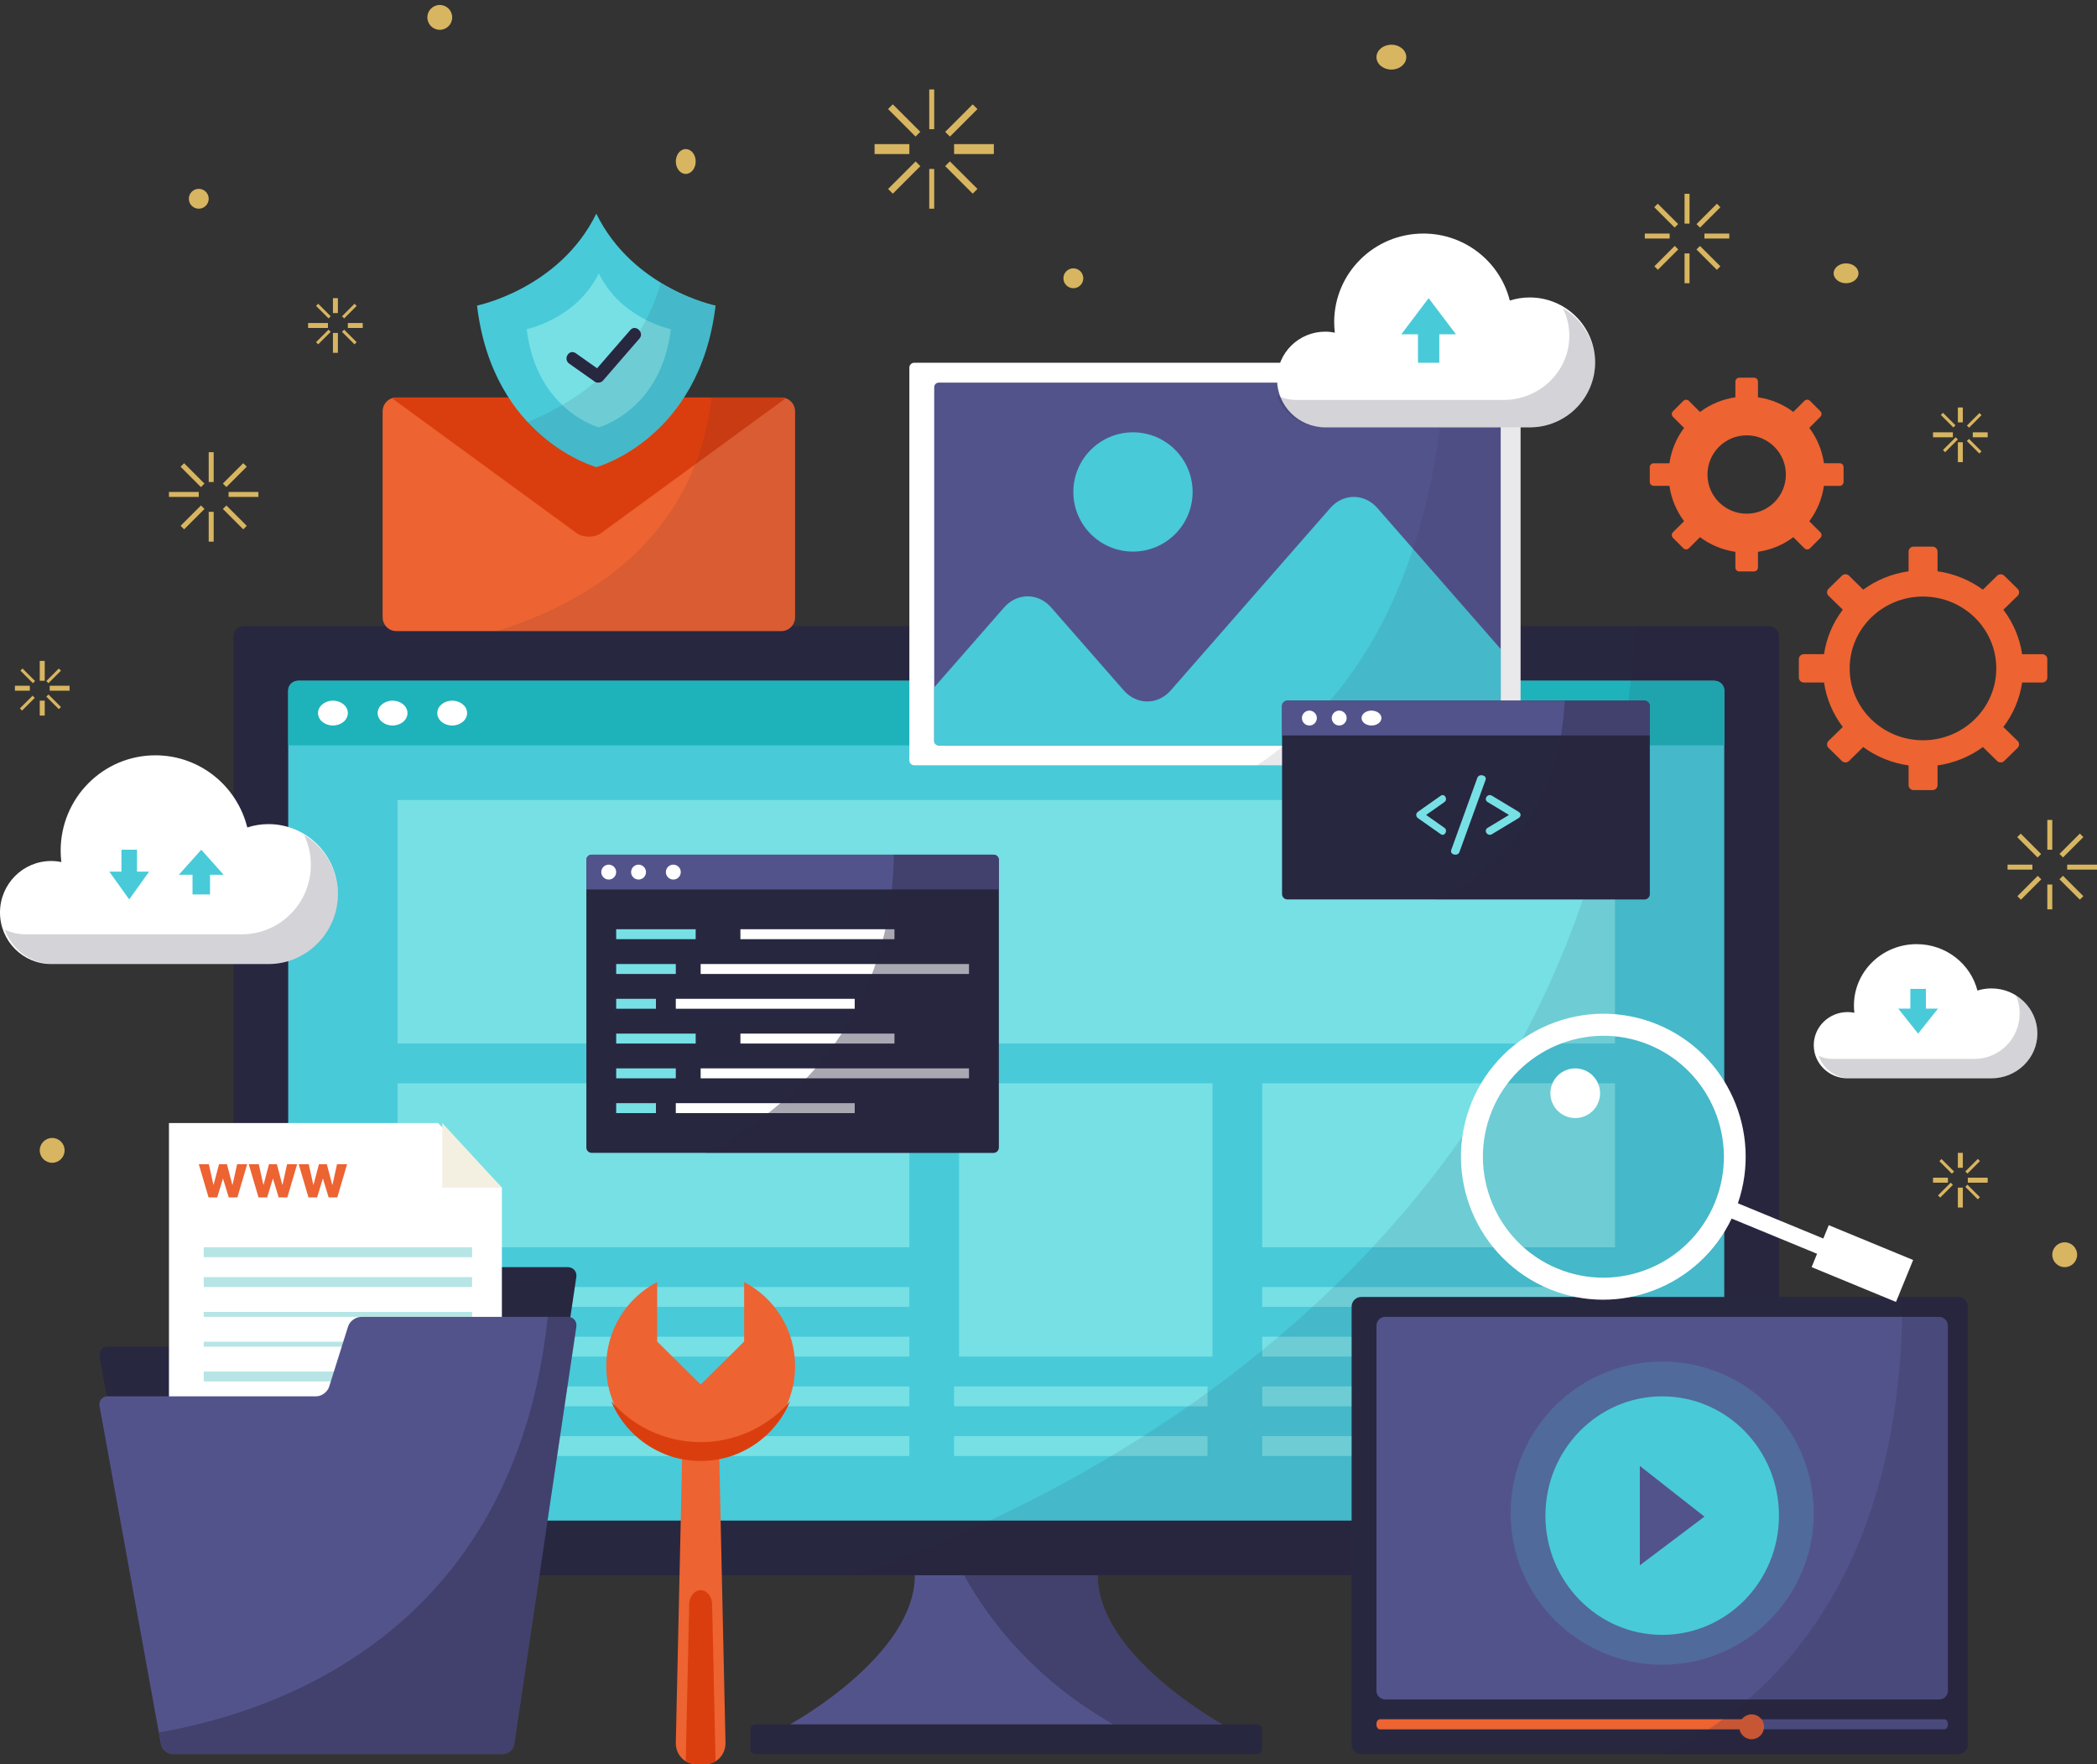 <?xml version="1.0" encoding="utf-8"?>
<svg width="367.318px" height="309px" viewBox="0 0 367.318 309" version="1.1" xmlns:xlink="http://www.w3.org/1999/xlink" xmlns="http://www.w3.org/2000/svg">
  <rect x="0" y="0" width="367.318" height="309" fill="#333333" stroke="none"/>
  <defs>
    <path d="M0 0L367.318 0L367.318 309L0 309L0 0Z" id="path_1" />
    <clipPath id="mask_1">
      <use xlink:href="#path_1" />
    </clipPath>
  </defs>
  <g id="Group-21">
    <g id="fwptutbanner">
      <g id="Mask-group">
        <path d="M0 0L367.318 0L367.318 309L0 309L0 0Z" id="Rectangle" fill="none" fill-rule="evenodd" stroke="none" />
        <g clip-path="url(#mask_1)">
          <path d="M221.087 306.312C221.087 306.831 220.636 307.259 220.088 307.259L132.433 307.259C131.886 307.259 131.434 306.831 131.434 306.312L131.434 302.984C131.434 302.465 131.886 302.037 132.433 302.037L220.079 302.037C220.627 302.037 221.079 302.465 221.079 302.984L221.079 306.312L221.087 306.312Z" id="Shape" fill="#282740" fill-rule="evenodd" stroke="none" />
          <path d="M192.268 275.924L177.162 275.924L175.359 275.924L160.253 275.924C160.253 290.093 138.397 302.037 138.397 302.037L175.359 302.037L177.162 302.037L214.124 302.037C214.124 302.037 192.268 290.093 192.268 275.924L192.268 275.924Z" id="Shape" fill="#53538C" fill-rule="evenodd" stroke="none" />
          <path d="M192.268 275.924L177.158 275.924L175.354 275.924L168.862 275.924C173.42 284.142 181.376 294.26 194.988 302.037L214.124 302.037C214.133 302.037 192.268 290.093 192.268 275.924L192.268 275.924Z" id="Shape" fill="#282740" fill-opacity="0.4" fill-rule="evenodd" stroke="none" />
          <path d="M311.611 274.179C311.611 275.139 310.831 275.924 309.876 275.924L42.645 275.924C41.691 275.924 40.91 275.139 40.91 274.179L40.91 111.418C40.91 110.458 41.691 109.673 42.645 109.673L309.876 109.673C310.831 109.673 311.611 110.458 311.611 111.418L311.611 274.179L311.611 274.179Z" id="Shape" fill="#282740" fill-rule="evenodd" stroke="none" />
          <path d="M302.037 264.614C302.037 265.569 301.251 266.349 300.292 266.349L52.229 266.349C51.27 266.349 50.484 265.569 50.484 264.614L50.484 120.984C50.484 120.029 51.27 119.248 52.229 119.248L300.284 119.248C301.243 119.248 302.028 120.029 302.028 120.984L302.028 264.614L302.037 264.614Z" id="Shape" fill="#48CAD9" fill-rule="evenodd" stroke="none" />
          <path d="M302.037 130.563L302.037 120.894C302.037 119.989 301.251 119.248 300.292 119.248L52.229 119.248C51.27 119.248 50.484 119.989 50.484 120.894L50.484 130.563L302.037 130.563L302.037 130.563Z" id="Shape" fill="#1EB3BA" fill-rule="evenodd" stroke="none" />
          <path d="M71.375 124.906C71.375 126.108 70.206 127.082 68.763 127.082C67.321 127.082 66.152 126.108 66.152 124.906C66.152 123.704 67.321 122.73 68.763 122.73C70.206 122.73 71.375 123.704 71.375 124.906L71.375 124.906Z" id="Shape" fill="#FFFFFF" fill-rule="evenodd" stroke="none" />
          <path d="M60.93 124.906C60.93 126.108 59.761 127.082 58.318 127.082C56.876 127.082 55.707 126.108 55.707 124.906C55.707 123.704 56.876 122.73 58.318 122.73C59.761 122.73 60.93 123.704 60.93 124.906L60.93 124.906Z" id="Shape" fill="#FFFFFF" fill-rule="evenodd" stroke="none" />
          <path d="M81.82 124.906C81.82 126.108 80.651 127.082 79.208 127.082C77.766 127.082 76.597 126.108 76.597 124.906C76.597 123.704 77.766 122.73 79.208 122.73C80.651 122.73 81.82 123.704 81.82 124.906L81.82 124.906Z" id="Shape" fill="#FFFFFF" fill-rule="evenodd" stroke="none" />
          <path d="M69.634 140.138L282.887 140.138L282.887 182.789L69.634 182.789L69.634 140.138Z" id="Shape" fill="#76E0E5" fill-rule="evenodd" stroke="none" />
          <path d="M69.634 189.752L159.287 189.752L159.287 218.476L69.634 218.476L69.634 189.752Z" id="Shape" fill="#76E0E5" fill-rule="evenodd" stroke="none" />
          <path d="M69.634 225.439L159.287 225.439L159.287 228.921L69.634 228.921L69.634 225.439Z" id="Shape" fill="#76E0E5" fill-rule="evenodd" stroke="none" />
          <path d="M69.634 234.144L159.287 234.144L159.287 237.625L69.634 237.625L69.634 234.144Z" id="Shape" fill="#76E0E5" fill-rule="evenodd" stroke="none" />
          <path d="M69.634 242.848L159.287 242.848L159.287 246.33L69.634 246.33L69.634 242.848Z" id="Shape" fill="#76E0E5" fill-rule="evenodd" stroke="none" />
          <path d="M69.634 251.552L159.287 251.552L159.287 255.034L69.634 255.034L69.634 251.552Z" id="Shape" fill="#76E0E5" fill-rule="evenodd" stroke="none" />
          <path d="M167.992 189.752L212.383 189.752L212.383 237.625L167.992 237.625L167.992 189.752Z" id="Shape" fill="#76E0E5" fill-rule="evenodd" stroke="none" />
          <path d="M167.121 242.848L211.513 242.848L211.513 246.33L167.121 246.33L167.121 242.848Z" id="Shape" fill="#76E0E5" fill-rule="evenodd" stroke="none" />
          <path d="M167.121 251.552L211.513 251.552L211.513 255.034L167.121 255.034L167.121 251.552Z" id="Shape" fill="#76E0E5" fill-rule="evenodd" stroke="none" />
          <path d="M221.087 189.752L282.887 189.752L282.887 218.476L221.087 218.476L221.087 189.752Z" id="Shape" fill="#76E0E5" fill-rule="evenodd" stroke="none" />
          <path d="M221.087 225.439L282.017 225.439L282.017 228.921L221.087 228.921L221.087 225.439Z" id="Shape" fill="#76E0E5" fill-rule="evenodd" stroke="none" />
          <path d="M221.087 234.144L282.017 234.144L282.017 237.625L221.087 237.625L221.087 234.144Z" id="Shape" fill="#76E0E5" fill-rule="evenodd" stroke="none" />
          <path d="M221.087 242.848L282.017 242.848L282.017 246.33L221.087 246.33L221.087 242.848Z" id="Shape" fill="#76E0E5" fill-rule="evenodd" stroke="none" />
          <path d="M221.087 251.552L282.017 251.552L282.017 255.034L221.087 255.034L221.087 251.552Z" id="Shape" fill="#76E0E5" fill-rule="evenodd" stroke="none" />
          <path d="M311.611 274.179L311.611 111.418C311.611 110.458 310.83 109.673 309.876 109.673L286.406 109.673C279.224 239.26 148.842 275.924 148.842 275.924L309.876 275.924C310.83 275.924 311.611 275.139 311.611 274.179L311.611 274.179Z" id="Shape" fill="#282740" fill-opacity="0.102" fill-rule="evenodd" stroke="none" />
          <path d="M63.254 221.966C62.29 221.966 61.266 222.716 60.977 223.631L57.648 234.214C57.359 235.129 56.334 235.878 55.371 235.878L18.873 235.878C17.91 235.878 17.262 236.644 17.437 237.594L28.202 296.839C28.377 297.779 29.305 298.555 30.268 298.555L88.075 298.555C89.039 298.555 89.941 297.779 90.081 296.83L100.951 223.683C101.091 222.733 100.416 221.958 99.453 221.958L63.254 221.958L63.254 221.966Z" id="Shape" fill="#282740" fill-rule="evenodd" stroke="none" />
          <path d="M87.913 279.406L29.594 279.406L29.594 196.716L76.719 196.716L87.913 208.031L87.913 279.406Z" id="Shape" fill="#FFFFFF" fill-rule="evenodd" stroke="none" />
          <path d="M77.468 196.716L87.913 208.031L77.468 208.031L77.468 196.716Z" id="Shape" fill="#F4F0E1" fill-rule="evenodd" stroke="none" />
          <path d="M35.687 218.476L82.69 218.476L82.69 220.217L35.687 220.217L35.687 218.476Z" id="Shape" fill="#B7E5E5" fill-rule="evenodd" stroke="none" />
          <path d="M35.687 223.699L82.69 223.699L82.69 225.439L35.687 225.439L35.687 223.699Z" id="Shape" fill="#B7E5E5" fill-rule="evenodd" stroke="none" />
          <path d="M35.687 229.792L82.69 229.792L82.69 230.662L35.687 230.662L35.687 229.792Z" id="Shape" fill="#B7E5E5" fill-rule="evenodd" stroke="none" />
          <path d="M35.687 235.014L82.69 235.014L82.69 235.885L35.687 235.885L35.687 235.014Z" id="Shape" fill="#B7E5E5" fill-rule="evenodd" stroke="none" />
          <path d="M35.687 240.237L82.69 240.237L82.69 241.977L35.687 241.977L35.687 240.237Z" id="Shape" fill="#B7E5E5" fill-rule="evenodd" stroke="none" />
          <path d="M35.687 245.459L82.69 245.459L82.69 247.2L35.687 247.2L35.687 245.459Z" id="Shape" fill="#B7E5E5" fill-rule="evenodd" stroke="none" />
          <path d="M63.254 230.671C62.29 230.671 61.266 231.42 60.977 232.335L57.648 242.918C57.359 243.833 56.334 244.583 55.371 244.583L18.873 244.583C17.91 244.583 17.262 245.349 17.437 246.298L28.202 305.543C28.377 306.484 29.305 307.259 30.268 307.259L88.075 307.259C89.039 307.259 89.941 306.484 90.081 305.534L100.951 232.387C101.091 231.438 100.416 230.662 99.453 230.662L63.254 230.662L63.254 230.671Z" id="Shape" fill="#53538C" fill-rule="evenodd" stroke="none" />
          <path d="M90.079 305.543L100.951 232.387C101.091 231.438 100.416 230.662 99.454 230.662L95.944 230.662C90.07 286.286 47.819 300.045 27.854 303.442L28.238 305.543C28.414 306.484 29.342 307.259 30.305 307.259L88.075 307.259C89.037 307.268 89.939 306.492 90.079 305.543L90.079 305.543Z" id="Shape" fill="#282740" fill-opacity="0.4" fill-rule="evenodd" stroke="none" />
          <path d="M344.687 305.573C344.687 306.504 343.931 307.259 343.018 307.259L238.424 307.259C237.503 307.259 236.755 306.495 236.755 305.573L236.755 228.866C236.755 227.935 237.511 227.18 238.424 227.18L343.009 227.18C343.931 227.18 344.679 227.945 344.679 228.866L344.679 305.573L344.687 305.573Z" id="Shape" fill="#282740" fill-rule="evenodd" stroke="none" />
          <path d="M341.206 296.15C341.206 296.991 340.506 297.685 339.656 297.685L242.656 297.685C241.807 297.685 241.107 296.991 241.107 296.15L241.107 232.197C241.107 231.356 241.807 230.662 242.656 230.662L339.648 230.662C340.497 230.662 341.197 231.356 341.197 232.197L341.197 296.15L341.206 296.15Z" id="Shape" fill="#53538C" fill-rule="evenodd" stroke="none" />
          <path d="M341.206 302.037C341.206 302.51 340.943 302.907 340.61 302.907L241.702 302.907C241.379 302.907 241.107 302.523 241.107 302.037L241.107 302.037C241.107 301.563 241.37 301.166 241.702 301.166L340.61 301.166C340.934 301.166 341.206 301.55 341.206 302.037L341.206 302.037L341.206 302.037Z" id="Shape" fill="#53538C" fill-rule="evenodd" stroke="none" />
          <path d="M307.259 302.037C307.259 302.51 306.998 302.907 306.666 302.907L241.7 302.907C241.377 302.907 241.107 302.523 241.107 302.037L241.107 302.037C241.107 301.563 241.368 301.166 241.7 301.166L306.666 301.166C306.989 301.166 307.259 301.55 307.259 302.037L307.259 302.037L307.259 302.037Z" id="Shape" fill="#ED6332" fill-rule="evenodd" stroke="none" />
          <path d="M309 302.472C309 303.676 308.028 304.648 306.824 304.648C305.62 304.648 304.648 303.676 304.648 302.472C304.648 301.268 305.62 300.296 306.824 300.296C308.028 300.296 309 301.268 309 302.472L309 302.472Z" id="Shape" fill="#ED6332" fill-rule="evenodd" stroke="none" />
          <path d="M317.704 265.039C317.704 279.698 305.818 291.592 291.156 291.592C276.495 291.592 264.608 279.707 264.608 265.039C264.608 250.381 276.495 238.496 291.156 238.496C305.818 238.487 317.704 250.372 317.704 265.039L317.704 265.039Z" id="Shape" fill="#48CAD9" fill-opacity="0.2" fill-rule="evenodd" stroke="none" />
          <path d="M311.611 265.479C311.611 277.014 302.451 286.369 291.156 286.369C279.863 286.369 270.701 277.014 270.701 265.479C270.701 253.945 279.863 244.589 291.156 244.589C302.459 244.589 311.611 253.935 311.611 265.479L311.611 265.479Z" id="Shape" fill="#48CAD9" fill-rule="evenodd" stroke="none" />
          <path d="M287.239 256.775L287.239 274.183L298.555 265.658L287.239 256.775Z" id="Shape" fill="#53538C" fill-rule="evenodd" stroke="none" />
          <path d="M343.02 307.259C343.941 307.259 344.687 306.495 344.687 305.573L344.687 228.866C344.687 227.935 343.932 227.18 343.02 227.18L333.234 227.18C333.243 280.294 306.162 300.331 291.592 307.259L343.02 307.259L343.02 307.259Z" id="Shape" fill="#282740" fill-opacity="0.2" fill-rule="evenodd" stroke="none" />
          <path d="M266.349 133.198C266.349 133.665 265.966 134.045 265.496 134.045L160.14 134.045C159.67 134.045 159.287 133.665 159.287 133.198L159.287 64.388C159.287 63.921 159.67 63.541 160.14 63.541L265.496 63.541C265.966 63.541 266.349 63.921 266.349 64.388L266.349 133.198L266.349 133.198Z" id="Shape" fill="#FFFFFF" fill-rule="evenodd" stroke="none" />
          <path d="M262.868 129.77C262.868 130.202 262.519 130.563 262.084 130.563L164.423 130.563C163.996 130.563 163.639 130.211 163.639 129.77L163.639 67.816C163.639 67.384 163.988 67.022 164.423 67.022L262.084 67.022C262.511 67.022 262.868 67.375 262.868 67.816L262.868 129.77L262.868 129.77Z" id="Shape" fill="#53538C" fill-rule="evenodd" stroke="none" />
          <path d="M241.255 88.983C238.992 86.395 235.284 86.395 233.021 88.983L205.072 120.932C202.808 123.52 199.1 123.52 196.837 120.932L184.12 106.398C181.857 103.809 178.149 103.809 175.886 106.398L163.639 120.399L163.639 129.79C163.639 130.211 163.988 130.563 164.423 130.563L262.084 130.563C262.511 130.563 262.868 130.22 262.868 129.79L262.868 113.682L241.255 88.983L241.255 88.983Z" id="Shape" fill="#48CAD9" fill-rule="evenodd" stroke="none" />
          <path d="M208.901 86.172C208.901 91.938 204.222 96.617 198.456 96.617C192.691 96.617 188.011 91.938 188.011 86.172C188.011 80.406 192.691 75.727 198.456 75.727C204.222 75.727 208.901 80.406 208.901 86.172L208.901 86.172Z" id="Shape" fill="#48CAD9" fill-rule="evenodd" stroke="none" />
          <path d="M265.511 134.036C265.973 134.036 266.349 133.656 266.349 133.189L266.349 64.388C266.349 63.921 265.973 63.541 265.511 63.541L253.244 63.541C251.029 104.855 234.426 124.635 220.217 134.045L265.511 134.045L265.511 134.036Z" id="Shape" fill="#282740" fill-opacity="0.102" fill-rule="evenodd" stroke="none" />
          <path d="M174.955 201.011C174.955 201.522 174.54 201.938 174.031 201.938L103.634 201.938C103.125 201.938 102.71 201.522 102.71 201.011L102.71 150.64C102.71 150.129 103.125 149.713 103.634 149.713L174.031 149.713C174.54 149.713 174.955 150.129 174.955 150.64L174.955 201.011L174.955 201.011Z" id="Shape" fill="#282740" fill-rule="evenodd" stroke="none" />
          <path d="M174.955 155.806L174.955 150.603C174.955 150.112 174.54 149.713 174.031 149.713L103.634 149.713C103.125 149.713 102.71 150.112 102.71 150.603L102.71 155.806L174.955 155.806L174.955 155.806Z" id="Shape" fill="#53538C" fill-rule="evenodd" stroke="none" />
          <path d="M113.155 152.759C113.155 153.48 112.568 154.065 111.854 154.065C111.13 154.065 110.544 153.48 110.544 152.759C110.544 152.038 111.13 151.454 111.854 151.454C112.568 151.462 113.155 152.038 113.155 152.759L113.155 152.759Z" id="Shape" fill="#FFFFFF" fill-rule="evenodd" stroke="none" />
          <path d="M107.932 152.759C107.932 153.48 107.347 154.065 106.627 154.065C105.906 154.065 105.321 153.48 105.321 152.759C105.321 152.038 105.906 151.454 106.627 151.454C107.347 151.462 107.932 152.038 107.932 152.759L107.932 152.759Z" id="Shape" fill="#FFFFFF" fill-rule="evenodd" stroke="none" />
          <path d="M119.248 152.759C119.248 153.48 118.663 154.065 117.942 154.065C117.222 154.065 116.637 153.48 116.637 152.759C116.637 152.038 117.222 151.454 117.942 151.454C118.663 151.462 119.248 152.038 119.248 152.759L119.248 152.759Z" id="Shape" fill="#FFFFFF" fill-rule="evenodd" stroke="none" />
          <path d="M122.73 168.862L169.732 168.862L169.732 170.603L122.73 170.603L122.73 168.862Z" id="Shape" fill="#FFFFFF" fill-rule="evenodd" stroke="none" />
          <path d="M107.932 162.769L121.859 162.769L121.859 164.51L107.932 164.51L107.932 162.769Z" id="Shape" fill="#76E0E5" fill-rule="evenodd" stroke="none" />
          <path d="M107.932 174.955L114.896 174.955L114.896 176.696L107.932 176.696L107.932 174.955Z" id="Shape" fill="#76E0E5" fill-rule="evenodd" stroke="none" />
          <path d="M107.932 181.048L121.859 181.048L121.859 182.789L107.932 182.789L107.932 181.048Z" id="Shape" fill="#76E0E5" fill-rule="evenodd" stroke="none" />
          <path d="M107.932 187.141L118.377 187.141L118.377 188.882L107.932 188.882L107.932 187.141Z" id="Shape" fill="#76E0E5" fill-rule="evenodd" stroke="none" />
          <path d="M129.693 162.769L156.676 162.769L156.676 164.51L129.693 164.51L129.693 162.769Z" id="Shape" fill="#FFFFFF" fill-rule="evenodd" stroke="none" />
          <path d="M107.932 168.862L118.377 168.862L118.377 170.603L107.932 170.603L107.932 168.862Z" id="Shape" fill="#76E0E5" fill-rule="evenodd" stroke="none" />
          <path d="M118.377 174.955L149.713 174.955L149.713 176.696L118.377 176.696L118.377 174.955Z" id="Shape" fill="#FFFFFF" fill-rule="evenodd" stroke="none" />
          <path d="M129.693 181.048L156.676 181.048L156.676 182.789L129.693 182.789L129.693 181.048Z" id="Shape" fill="#FFFFFF" fill-rule="evenodd" stroke="none" />
          <path d="M122.73 187.141L169.732 187.141L169.732 188.882L122.73 188.882L122.73 187.141Z" id="Shape" fill="#FFFFFF" fill-rule="evenodd" stroke="none" />
          <path d="M107.932 193.234L114.896 193.234L114.896 194.975L107.932 194.975L107.932 193.234Z" id="Shape" fill="#76E0E5" fill-rule="evenodd" stroke="none" />
          <path d="M118.377 193.234L149.713 193.234L149.713 194.975L118.377 194.975L118.377 193.234Z" id="Shape" fill="#FFFFFF" fill-rule="evenodd" stroke="none" />
          <path d="M174.955 150.64C174.955 150.129 174.535 149.713 174.02 149.713L156.561 149.713C156.142 182.013 133.845 196.833 123.6 201.938L174.011 201.938C174.527 201.938 174.946 201.522 174.946 201.011L174.946 150.64L174.955 150.64Z" id="Shape" fill="#282740" fill-opacity="0.4" fill-rule="evenodd" stroke="none" />
          <path d="M288.98 156.621C288.98 157.131 288.56 157.546 288.044 157.546L225.506 157.546C224.989 157.546 224.569 157.131 224.569 156.621L224.569 123.655C224.569 123.145 224.989 122.73 225.506 122.73L288.044 122.73C288.56 122.73 288.98 123.145 288.98 123.655L288.98 156.621L288.98 156.621Z" id="Shape" fill="#282740" fill-rule="evenodd" stroke="none" />
          <path d="M288.98 128.823L288.98 123.62C288.98 123.129 288.56 122.73 288.044 122.73L225.506 122.73C224.989 122.73 224.569 123.129 224.569 123.62L224.569 128.823L288.98 128.823L288.98 128.823Z" id="Shape" fill="#53538C" fill-rule="evenodd" stroke="none" />
          <path d="M235.884 125.776C235.884 126.497 235.298 127.082 234.583 127.082C233.86 127.082 233.273 126.497 233.273 125.776C233.273 125.055 233.86 124.47 234.583 124.47C235.298 124.479 235.884 125.055 235.884 125.776L235.884 125.776Z" id="Shape" fill="#FFFFFF" fill-rule="evenodd" stroke="none" />
          <path d="M230.662 125.776C230.662 126.497 230.077 127.082 229.356 127.082C228.636 127.082 228.051 126.497 228.051 125.776C228.051 125.055 228.636 124.47 229.356 124.47C230.077 124.479 230.662 125.055 230.662 125.776L230.662 125.776Z" id="Shape" fill="#FFFFFF" fill-rule="evenodd" stroke="none" />
          <path d="M241.977 125.776C241.977 126.497 241.198 127.082 240.237 127.082C239.276 127.082 238.496 126.497 238.496 125.776C238.496 125.055 239.276 124.47 240.237 124.47C241.198 124.479 241.977 125.055 241.977 125.776L241.977 125.776Z" id="Shape" fill="#FFFFFF" fill-rule="evenodd" stroke="none" />
          <path d="M258.771 136.254C257.252 140.464 255.724 144.674 254.204 148.883C253.904 149.714 255.342 150.07 255.641 149.241C257.17 145.031 258.69 140.821 260.218 136.612C260.509 135.782 259.072 135.433 258.771 136.254L258.771 136.254L258.771 136.254Z" id="Shape" fill="#76E0E5" fill-rule="evenodd" stroke="none" />
          <path d="M253.007 145.002C251.946 144.253 250.877 143.498 249.807 142.749C250.877 142.001 251.939 141.253 253.007 140.497C253.677 140.032 253.047 138.913 252.369 139.378C251.039 140.316 249.708 141.253 248.376 142.19C247.969 142.473 247.969 143.017 248.376 143.308C249.708 144.246 251.039 145.183 252.369 146.12C253.047 146.585 253.677 145.467 253.007 145.002L253.007 145.002Z" id="Shape" fill="#76E0E5" fill-rule="evenodd" stroke="none" />
          <path d="M260.59 145.002C261.83 144.253 263.079 143.498 264.32 142.749C263.07 142.001 261.83 141.253 260.59 140.497C259.817 140.032 260.544 138.913 261.336 139.378C262.891 140.316 264.446 141.253 265.992 142.19C266.469 142.473 266.469 143.017 265.992 143.308C264.437 144.246 262.882 145.183 261.336 146.12C260.544 146.585 259.807 145.467 260.59 145.002L260.59 145.002Z" id="Shape" fill="#76E0E5" fill-rule="evenodd" stroke="none" />
          <path d="M288.046 157.546C288.562 157.546 288.98 157.131 288.98 156.621L288.98 123.655C288.98 123.145 288.562 122.73 288.046 122.73L274.084 122.73C273.028 143.185 261.238 152.947 251.552 157.538L288.046 157.538L288.046 157.546Z" id="Shape" fill="#282740" fill-opacity="0.4" fill-rule="evenodd" stroke="none" />
          <path d="M320.333 214.606L319.378 216.941L304.415 210.773C308.694 198.33 302.619 184.511 290.338 179.448C277.615 174.194 263.009 180.319 257.776 193.094C252.55 205.867 258.643 220.531 271.375 225.785C283.647 230.847 297.646 225.315 303.322 213.448L318.284 219.616L317.33 221.952L332.11 228.051L335.113 220.705L320.333 214.606L320.333 214.606ZM300.38 210.667C295.953 221.472 283.604 226.656 272.833 222.213C262.071 217.778 256.908 205.37 261.334 194.566C265.76 183.762 278.109 178.577 288.88 183.021C299.642 187.465 304.806 199.864 300.38 210.667L300.38 210.667Z" id="Shape" fill="#FFFFFF" fill-rule="evenodd" stroke="none" />
          <path d="M274.246 187.479C272.026 188.402 270.982 190.956 271.912 193.168C272.834 195.387 275.388 196.432 277.599 195.51C279.818 194.587 280.863 192.033 279.941 189.822C279.01 187.602 276.464 186.549 274.246 187.479L274.246 187.479Z" id="Shape" fill="#FFFFFF" fill-rule="evenodd" stroke="none" />
          <path d="M357.728 114.589L354.204 114.589C353.778 111.7 352.619 109.043 350.918 106.804L353.415 104.365C353.761 104.027 353.761 103.471 353.415 103.142L351.077 100.85C350.731 100.511 350.165 100.511 349.819 100.85L347.331 103.289C345.046 101.623 342.335 100.485 339.386 100.069L339.386 96.614C339.386 96.137 338.988 95.746 338.501 95.746L335.197 95.746C334.711 95.746 334.312 96.137 334.312 96.614L334.312 100.069C331.362 100.485 328.652 101.623 326.367 103.289L323.879 100.841C323.533 100.502 322.967 100.502 322.63 100.841L320.292 103.133C319.946 103.471 319.946 104.018 320.292 104.357L322.789 106.796C321.088 109.034 319.928 111.691 319.503 114.581L315.979 114.581C315.492 114.581 315.093 114.972 315.093 115.449L315.093 118.686C315.093 119.163 315.492 119.554 315.979 119.554L319.503 119.554C319.928 122.444 321.088 125.101 322.789 127.339L320.292 129.778C319.946 130.117 319.946 130.672 320.292 131.002L322.63 133.294C322.975 133.633 323.533 133.633 323.879 133.294L326.367 130.855C328.652 132.521 331.362 133.659 334.312 134.075L334.312 137.529C334.312 138.006 334.711 138.397 335.197 138.397L338.501 138.397C338.988 138.397 339.386 138.006 339.386 137.529L339.386 134.075C342.335 133.659 345.046 132.521 347.331 130.855L349.819 133.294C350.165 133.633 350.731 133.633 351.068 133.294L353.406 131.002C353.752 130.663 353.752 130.117 353.406 129.778L350.918 127.339C352.619 125.101 353.778 122.444 354.204 119.554L357.728 119.554C358.215 119.554 358.614 119.163 358.614 118.686L358.614 115.449C358.614 114.98 358.215 114.589 357.728 114.589L357.728 114.589ZM336.836 129.666C329.742 129.666 323.994 124.033 323.994 117.081C323.994 110.128 329.742 104.495 336.836 104.495C343.93 104.495 349.677 110.128 349.677 117.081C349.677 124.033 343.93 129.666 336.836 129.666L336.836 129.666Z" id="Shape" fill="#ED6332" fill-rule="evenodd" stroke="none" />
          <path d="M322.246 81.14L319.493 81.14C319.162 78.84 318.256 76.724 316.923 74.948L318.866 73.006C319.136 72.736 319.136 72.301 318.866 72.031L317.044 70.21C316.775 69.94 316.339 69.94 316.069 70.21L314.126 72.153C312.348 70.82 310.232 69.923 307.931 69.592L307.931 66.84C307.931 66.457 307.618 66.152 307.243 66.152L304.664 66.152C304.281 66.152 303.975 66.466 303.975 66.84L303.975 69.592C301.675 69.923 299.558 70.829 297.78 72.162L295.837 70.219C295.568 69.949 295.132 69.949 294.862 70.219L293.041 72.039C292.77 72.309 292.77 72.745 293.041 73.014L294.984 74.956C293.65 76.742 292.753 78.85 292.422 81.149L289.669 81.149C289.285 81.149 288.98 81.462 288.98 81.836L288.98 84.414C288.98 84.797 289.294 85.102 289.669 85.102L292.422 85.102C292.753 87.402 293.659 89.509 294.984 91.294L293.041 93.236C292.77 93.506 292.77 93.941 293.041 94.212L294.862 96.032C295.132 96.302 295.568 96.302 295.837 96.032L297.78 94.089C299.558 95.422 301.675 96.319 303.975 96.659L303.975 99.411C303.975 99.794 304.289 100.099 304.664 100.099L307.243 100.099C307.626 100.099 307.931 99.785 307.931 99.411L307.931 96.659C310.232 96.328 312.348 95.422 314.126 94.098L316.069 96.041C316.339 96.311 316.775 96.311 317.044 96.041L318.866 94.221C319.136 93.95 319.136 93.515 318.866 93.245L316.923 91.303C318.256 89.518 319.153 87.41 319.484 85.111L322.237 85.111C322.621 85.111 322.926 84.797 322.926 84.423L322.926 81.845C322.943 81.453 322.63 81.14 322.246 81.14L322.246 81.14ZM305.953 89.979C302.163 89.979 299.088 86.905 299.088 83.117C299.088 79.329 302.163 76.254 305.953 76.254C309.743 76.254 312.819 79.329 312.819 83.117C312.819 86.905 309.752 89.979 305.953 89.979L305.953 89.979Z" id="Shape" fill="#ED6332" fill-rule="evenodd" stroke="none" />
          <path d="M127.081 305.257C127.123 307.316 125.561 309 123.602 309L121.858 309C119.898 309 118.329 307.316 118.378 305.257L119.64 248.332C119.682 246.273 121.077 244.589 122.738 244.589C124.399 244.589 125.786 246.273 125.835 248.332L127.081 305.257L127.081 305.257Z" id="Shape" fill="#ED6332" fill-rule="evenodd" stroke="none" />
          <path d="M121.85 309L123.609 309C124.244 309 124.831 308.813 125.341 308.502L124.738 280.999C124.705 279.648 123.801 278.535 122.73 278.535C121.65 278.535 120.746 279.648 120.721 280.999L120.118 308.502C120.637 308.813 121.223 309 121.85 309L121.85 309Z" id="Shape" fill="#DB3E0E" fill-rule="evenodd" stroke="none" />
          <path d="M130.348 224.569L130.348 234.985L122.73 242.527L115.112 234.985L115.112 224.569C109.806 227.331 106.192 232.89 106.192 239.306C106.192 248.475 113.594 255.904 122.73 255.904C131.865 255.904 139.268 248.475 139.268 239.306C139.276 232.898 135.653 227.34 130.348 224.569L130.348 224.569Z" id="Shape" fill="#ED6332" fill-rule="evenodd" stroke="none" />
          <path d="M122.73 252.606C116.476 252.606 110.87 249.83 107.062 245.459C109.622 251.595 115.67 255.904 122.73 255.904C129.789 255.904 135.837 251.595 138.397 245.459C134.589 249.839 128.983 252.606 122.73 252.606L122.73 252.606Z" id="Shape" fill="#DB3E0E" fill-rule="evenodd" stroke="none" />
          <path d="M139.268 108.114C139.268 109.453 138.195 110.544 136.878 110.544L69.412 110.544C68.095 110.544 67.022 109.453 67.022 108.114L67.022 72.063C67.022 70.724 68.095 69.634 69.412 69.634L136.878 69.634C138.195 69.634 139.268 70.724 139.268 72.063L139.268 108.114L139.268 108.114Z" id="Shape" fill="#ED6332" fill-rule="evenodd" stroke="none" />
          <path d="M136.576 69.634L69.696 69.634C69.36 69.634 69.049 69.703 68.763 69.834L100.95 93.346C102.16 94.226 104.13 94.226 105.34 93.346L137.527 69.834C137.225 69.703 136.904 69.634 136.576 69.634L136.576 69.634Z" id="Shape" fill="#DB3E0E" fill-rule="evenodd" stroke="none" />
          <path d="M136.867 69.634L124.634 69.634C121.628 95.057 101.93 105.934 87.042 110.544L136.867 110.544C138.19 110.544 139.268 109.453 139.268 108.115L139.268 72.072C139.268 70.724 138.181 69.634 136.867 69.634L136.867 69.634Z" id="Shape" fill="#282740" fill-opacity="0.102" fill-rule="evenodd" stroke="none" />
          <path d="M104.451 37.428C98 50.596 83.561 53.525 83.561 53.525C86.33 76.941 104.451 81.82 104.451 81.82C104.451 81.82 122.562 76.941 125.341 53.525C125.332 53.525 110.901 50.596 104.451 37.428L104.451 37.428Z" id="Shape" fill="#48CAD9" fill-rule="evenodd" stroke="none" />
          <path d="M104.886 47.873C100.986 55.883 92.265 57.656 92.265 57.656C93.944 71.893 104.886 74.856 104.886 74.856C104.886 74.856 115.828 71.893 117.507 57.656C117.507 57.656 108.786 55.883 104.886 47.873L104.886 47.873Z" id="Shape" fill="#76E0E5" fill-rule="evenodd" stroke="none" />
          <path d="M110.403 57.812C108.468 60.044 106.524 62.275 104.589 64.508C103.341 63.633 102.101 62.75 100.86 61.875C99.691 61.049 98.556 62.889 99.709 63.698C101.204 64.753 102.707 65.816 104.203 66.87C104.572 67.132 105.293 67.043 105.583 66.707C107.729 64.238 109.866 61.769 112.011 59.299C112.926 58.253 111.325 56.748 110.403 57.812L110.403 57.812Z" id="Shape" fill="#282740" fill-rule="evenodd" stroke="none" />
          <path d="M92.265 73.997C98.022 80.132 104.321 81.82 104.321 81.82C104.321 81.82 122.545 76.953 125.341 53.598C125.341 53.598 120.833 52.681 115.722 49.614C111.616 64.11 99.542 71.05 92.265 73.997L92.265 73.997Z" id="Shape" fill="#282740" fill-opacity="0.102" fill-rule="evenodd" stroke="none" />
          <path d="M47.022 144.355C45.732 144.355 44.486 144.557 43.317 144.944C41.513 137.676 34.994 132.304 27.219 132.304C18.05 132.304 10.624 139.783 10.624 149.016C10.624 149.692 10.668 150.351 10.746 151C10.172 150.877 9.57 150.816 8.96 150.816C4.009 150.816 0 154.862 0 159.839C0 164.824 4.009 168.862 8.96 168.862L47.022 168.862C53.742 168.862 59.189 163.377 59.189 156.609C59.189 149.842 53.742 144.355 47.022 144.355L47.022 144.355Z" id="Shape" fill="#FFFFFF" fill-rule="evenodd" stroke="none" />
          <path d="M53.256 146.231C54.017 147.826 54.451 149.605 54.451 151.487C54.451 158.209 49.037 163.658 42.359 163.658L4.543 163.658C3.235 163.658 1.988 163.37 0.87 162.855C2.083 166.352 5.383 168.862 9.273 168.862L47.097 168.862C53.776 168.862 59.189 163.413 59.189 156.693C59.18 152.238 56.798 148.358 53.256 146.231L53.256 146.231Z" id="Shape" fill="#282740" fill-opacity="0.2" fill-rule="evenodd" stroke="none" />
          <path d="M39.169 153.221L35.257 148.842L31.335 153.221L33.724 153.221L33.724 156.676L36.789 156.676L36.789 153.221L39.169 153.221Z" id="Shape" fill="#48CAD9" fill-rule="evenodd" stroke="none" />
          <path d="M19.149 152.681L22.635 157.546L26.113 152.681L23.998 152.681L23.998 148.842L21.273 148.842L21.273 152.681L19.149 152.681Z" id="Shape" fill="#48CAD9" fill-rule="evenodd" stroke="none" />
          <path d="M267.951 52.104C266.733 52.104 265.568 52.294 264.463 52.649C262.767 45.897 256.627 40.91 249.321 40.91C240.694 40.91 233.701 47.852 233.701 56.427C233.701 57.049 233.744 57.663 233.814 58.268C233.265 58.156 232.709 58.095 232.135 58.095C227.474 58.095 223.699 61.847 223.699 66.48C223.699 71.105 227.474 74.856 232.135 74.856L267.951 74.856C274.274 74.856 279.406 69.765 279.406 63.481C279.397 57.196 274.274 52.104 267.951 52.104L267.951 52.104Z" id="Shape" fill="#FFFFFF" fill-rule="evenodd" stroke="none" />
          <path d="M273.747 53.966C274.476 55.435 274.888 57.082 274.888 58.824C274.888 65.03 269.712 70.059 263.334 70.059L227.207 70.059C225.953 70.059 224.769 69.785 223.699 69.316C224.856 72.543 228.006 74.856 231.726 74.856L267.852 74.856C274.23 74.856 279.406 69.828 279.406 63.622C279.397 59.515 277.125 55.93 273.747 53.966L273.747 53.966Z" id="Shape" fill="#282740" fill-opacity="0.2" fill-rule="evenodd" stroke="none" />
          <path d="M255.034 58.557L250.246 52.225L245.459 58.557L248.377 58.557L248.377 63.541L252.116 63.541L252.116 58.557L255.034 58.557Z" id="Shape" fill="#48CAD9" fill-rule="evenodd" stroke="none" />
          <path d="M348.827 173.134C347.975 173.134 347.149 173.263 346.376 173.512C345.182 168.836 340.868 165.38 335.721 165.38C329.659 165.38 324.741 170.186 324.741 176.126C324.741 176.555 324.767 176.985 324.82 177.397C324.442 177.32 324.037 177.277 323.634 177.277C320.357 177.277 317.704 179.882 317.704 183.079C317.704 186.286 320.357 188.882 323.634 188.882L348.818 188.882C353.263 188.882 356.873 185.357 356.873 181.008C356.873 176.658 353.271 173.134 348.827 173.134L348.827 173.134Z" id="Shape" fill="#FFFFFF" fill-rule="evenodd" stroke="none" />
          <path d="M352.983 174.085C353.486 175.127 353.772 176.292 353.772 177.525C353.772 181.922 350.22 185.484 345.828 185.484L320.992 185.484C320.134 185.484 319.32 185.293 318.575 184.954C319.372 187.239 321.538 188.882 324.093 188.882L348.93 188.882C353.313 188.882 356.873 185.319 356.873 180.923C356.873 178.012 355.314 175.475 352.983 174.085L352.983 174.085Z" id="Shape" fill="#282740" fill-opacity="0.2" fill-rule="evenodd" stroke="none" />
          <path d="M332.501 176.67L335.983 181.048L339.465 176.67L337.345 176.67L337.345 173.214L334.621 173.214L334.621 176.67L332.501 176.67Z" id="Shape" fill="#48CAD9" fill-rule="evenodd" stroke="none" />
          <path d="M36.558 79.209L37.428 79.209L37.428 84.431L36.558 84.431L36.558 79.209Z" id="Shape" fill="#D8B560" fill-rule="evenodd" stroke="none" />
          <path d="M36.558 89.653L37.428 89.653L37.428 94.876L36.558 94.876L36.558 89.653Z" id="Shape" fill="#D8B560" fill-rule="evenodd" stroke="none" />
          <path d="M40.039 86.172L45.262 86.172L45.262 87.042L40.039 87.042L40.039 86.172Z" id="Shape" fill="#D8B560" fill-rule="evenodd" stroke="none" />
          <path d="M29.594 86.172L34.817 86.172L34.817 87.042L29.594 87.042L29.594 86.172Z" id="Shape" fill="#D8B560" fill-rule="evenodd" stroke="none" />
          <path d="M39.039 84.697L42.609 81.128L43.225 81.743L39.655 85.313L39.039 84.697Z" id="Shape" fill="#D8B560" fill-rule="evenodd" stroke="none" />
          <path d="M31.636 92.106L35.205 88.536L35.821 89.151L32.251 92.721L31.636 92.106Z" id="Shape" fill="#D8B560" fill-rule="evenodd" stroke="none" />
          <path d="M39.041 89.151L39.656 88.535L43.226 92.106L42.611 92.721L39.041 89.151Z" id="Shape" fill="#D8B560" fill-rule="evenodd" stroke="none" />
          <path d="M31.63 81.754L32.246 81.138L35.815 84.709L35.2 85.324L31.63 81.754Z" id="Shape" fill="#D8B560" fill-rule="evenodd" stroke="none" />
          <path d="M58.318 52.225L59.189 52.225L59.189 54.837L58.318 54.837L58.318 52.225Z" id="Shape" fill="#D8B560" fill-rule="evenodd" stroke="none" />
          <path d="M58.318 58.318L59.189 58.318L59.189 61.8L58.318 61.8L58.318 58.318Z" id="Shape" fill="#D8B560" fill-rule="evenodd" stroke="none" />
          <path d="M60.93 56.578L63.541 56.578L63.541 57.448L60.93 57.448L60.93 56.578Z" id="Shape" fill="#D8B560" fill-rule="evenodd" stroke="none" />
          <path d="M53.966 56.578L57.448 56.578L57.448 57.448L53.966 57.448L53.966 56.578Z" id="Shape" fill="#D8B560" fill-rule="evenodd" stroke="none" />
          <path d="M59.909 55.401L62.097 53.207L62.473 53.582L60.285 55.776L59.909 55.401Z" id="Shape" fill="#D8B560" fill-rule="evenodd" stroke="none" />
          <path d="M55.359 59.938L57.55 57.746L57.925 58.123L55.734 60.313L55.359 59.938Z" id="Shape" fill="#D8B560" fill-rule="evenodd" stroke="none" />
          <path d="M59.903 58.122L60.278 57.746L62.469 59.936L62.094 60.312L59.903 58.122Z" id="Shape" fill="#D8B560" fill-rule="evenodd" stroke="none" />
          <path d="M55.358 53.582L55.733 53.206L57.925 55.397L57.55 55.772L55.358 53.582Z" id="Shape" fill="#D8B560" fill-rule="evenodd" stroke="none" />
          <path d="M358.614 143.62L359.484 143.62L359.484 148.842L358.614 148.842L358.614 143.62Z" id="Shape" fill="#D8B560" fill-rule="evenodd" stroke="none" />
          <path d="M358.614 154.935L359.484 154.935L359.484 159.287L358.614 159.287L358.614 154.935Z" id="Shape" fill="#D8B560" fill-rule="evenodd" stroke="none" />
          <path d="M362.096 151.454L367.318 151.454L367.318 152.324L362.096 152.324L362.096 151.454Z" id="Shape" fill="#D8B560" fill-rule="evenodd" stroke="none" />
          <path d="M351.651 151.454L356.003 151.454L356.003 152.324L351.651 152.324L351.651 151.454Z" id="Shape" fill="#D8B560" fill-rule="evenodd" stroke="none" />
          <path d="M360.746 149.581L364.315 146.012L364.931 146.627L361.361 150.197L360.746 149.581Z" id="Shape" fill="#D8B560" fill-rule="evenodd" stroke="none" />
          <path d="M353.372 156.982L356.942 153.411L357.557 154.026L353.988 157.597L353.372 156.982Z" id="Shape" fill="#D8B560" fill-rule="evenodd" stroke="none" />
          <path d="M360.744 154.02L361.359 153.403L364.929 156.973L364.314 157.588L360.744 154.02Z" id="Shape" fill="#D8B560" fill-rule="evenodd" stroke="none" />
          <path d="M353.341 146.635L353.956 146.019L357.526 149.589L356.911 150.204L353.341 146.635Z" id="Shape" fill="#D8B560" fill-rule="evenodd" stroke="none" />
          <path d="M342.946 201.938L343.817 201.938L343.817 204.549L342.946 204.549L342.946 201.938Z" id="Shape" fill="#D8B560" fill-rule="evenodd" stroke="none" />
          <path d="M342.946 208.031L343.817 208.031L343.817 211.513L342.946 211.513L342.946 208.031Z" id="Shape" fill="#D8B560" fill-rule="evenodd" stroke="none" />
          <path d="M344.687 206.29L348.169 206.29L348.169 207.161L344.687 207.161L344.687 206.29Z" id="Shape" fill="#D8B560" fill-rule="evenodd" stroke="none" />
          <path d="M338.594 206.29L341.206 206.29L341.206 207.161L338.594 207.161L338.594 206.29Z" id="Shape" fill="#D8B560" fill-rule="evenodd" stroke="none" />
          <path d="M344.253 205.194L346.442 203.001L346.817 203.375L344.629 205.569L344.253 205.194Z" id="Shape" fill="#D8B560" fill-rule="evenodd" stroke="none" />
          <path d="M339.854 209.772L339.465 209.391L341.696 207.161L342.076 207.55L339.854 209.772Z" id="Shape" fill="#D8B560" fill-rule="evenodd" stroke="none" />
          <path d="M344.247 207.89L344.622 207.515L346.813 209.707L346.438 210.082L344.247 207.89Z" id="Shape" fill="#D8B560" fill-rule="evenodd" stroke="none" />
          <path d="M339.709 203.392L340.084 203.016L342.276 205.207L341.901 205.582L339.709 203.392Z" id="Shape" fill="#D8B560" fill-rule="evenodd" stroke="none" />
          <path d="M162.769 15.668L163.639 15.668L163.639 22.631L162.769 22.631L162.769 15.668Z" id="Shape" fill="#D8B560" fill-rule="evenodd" stroke="none" />
          <path d="M162.769 29.594L163.639 29.594L163.639 36.558L162.769 36.558L162.769 29.594Z" id="Shape" fill="#D8B560" fill-rule="evenodd" stroke="none" />
          <path d="M167.121 25.242L174.085 25.242L174.085 26.983L167.121 26.983L167.121 25.242Z" id="Shape" fill="#D8B560" fill-rule="evenodd" stroke="none" />
          <path d="M153.194 25.242L159.287 25.242L159.287 26.983L153.194 26.983L153.194 25.242Z" id="Shape" fill="#D8B560" fill-rule="evenodd" stroke="none" />
          <path d="M165.563 23.097L170.382 18.278L171.213 19.108L166.393 23.928L165.563 23.097Z" id="Shape" fill="#D8B560" fill-rule="evenodd" stroke="none" />
          <path d="M155.56 33.098L160.38 28.278L161.21 29.11L156.391 33.928L155.56 33.098Z" id="Shape" fill="#D8B560" fill-rule="evenodd" stroke="none" />
          <path d="M165.557 29.098L166.387 28.267L171.213 33.092L170.383 33.923L165.557 29.098Z" id="Shape" fill="#D8B560" fill-rule="evenodd" stroke="none" />
          <path d="M155.555 19.101L156.386 18.27L161.205 23.09L160.374 23.921L155.555 19.101Z" id="Shape" fill="#D8B560" fill-rule="evenodd" stroke="none" />
          <path d="M342.946 71.375L343.817 71.375L343.817 73.986L342.946 73.986L342.946 71.375Z" id="Shape" fill="#D8B560" fill-rule="evenodd" stroke="none" />
          <path d="M342.946 77.468L343.817 77.468L343.817 80.949L342.946 80.949L342.946 77.468Z" id="Shape" fill="#D8B560" fill-rule="evenodd" stroke="none" />
          <path d="M345.558 75.727L348.169 75.727L348.169 76.597L345.558 76.597L345.558 75.727Z" id="Shape" fill="#D8B560" fill-rule="evenodd" stroke="none" />
          <path d="M338.594 75.727L342.076 75.727L342.076 76.597L338.594 76.597L338.594 75.727Z" id="Shape" fill="#D8B560" fill-rule="evenodd" stroke="none" />
          <path d="M344.532 74.54L346.721 72.346L347.097 72.721L344.908 74.915L344.532 74.54Z" id="Shape" fill="#D8B560" fill-rule="evenodd" stroke="none" />
          <path d="M340.716 79.209L340.335 78.819L342.566 76.597L342.946 76.978L340.716 79.209Z" id="Shape" fill="#D8B560" fill-rule="evenodd" stroke="none" />
          <path d="M344.518 77.249L344.894 76.874L347.084 79.065L346.708 79.44L344.518 77.249Z" id="Shape" fill="#D8B560" fill-rule="evenodd" stroke="none" />
          <path d="M339.964 72.686L340.34 72.31L342.53 74.502L342.154 74.877L339.964 72.686Z" id="Shape" fill="#D8B560" fill-rule="evenodd" stroke="none" />
          <path d="M295.073 33.947L295.944 33.947L295.944 39.169L295.073 39.169L295.073 33.947Z" id="Shape" fill="#D8B560" fill-rule="evenodd" stroke="none" />
          <path d="M295.073 44.392L295.944 44.392L295.944 49.614L295.073 49.614L295.073 44.392Z" id="Shape" fill="#D8B560" fill-rule="evenodd" stroke="none" />
          <path d="M298.555 40.91L302.907 40.91L302.907 41.78L298.555 41.78L298.555 40.91Z" id="Shape" fill="#D8B560" fill-rule="evenodd" stroke="none" />
          <path d="M288.11 40.91L292.462 40.91L292.462 41.78L288.11 41.78L288.11 40.91Z" id="Shape" fill="#D8B560" fill-rule="evenodd" stroke="none" />
          <path d="M297.167 39.256L300.736 35.686L301.352 36.302L297.782 39.871L297.167 39.256Z" id="Shape" fill="#D8B560" fill-rule="evenodd" stroke="none" />
          <path d="M289.784 46.642L293.354 43.071L293.97 43.687L290.4 47.257L289.784 46.642Z" id="Shape" fill="#D8B560" fill-rule="evenodd" stroke="none" />
          <path d="M297.16 43.696L297.775 43.081L301.345 46.65L300.729 47.266L297.16 43.696Z" id="Shape" fill="#D8B560" fill-rule="evenodd" stroke="none" />
          <path d="M289.763 36.292L290.378 35.677L293.949 39.246L293.333 39.862L289.763 36.292Z" id="Shape" fill="#D8B560" fill-rule="evenodd" stroke="none" />
          <path d="M6.963 115.766L7.834 115.766L7.834 119.248L6.963 119.248L6.963 115.766Z" id="Shape" fill="#D8B560" fill-rule="evenodd" stroke="none" />
          <path d="M6.963 122.73L7.834 122.73L7.834 125.341L6.963 125.341L6.963 122.73Z" id="Shape" fill="#D8B560" fill-rule="evenodd" stroke="none" />
          <path d="M8.704 120.118L12.186 120.118L12.186 120.989L8.704 120.989L8.704 120.118Z" id="Shape" fill="#D8B560" fill-rule="evenodd" stroke="none" />
          <path d="M2.611 120.118L5.223 120.118L5.223 120.989L2.611 120.989L2.611 120.118Z" id="Shape" fill="#D8B560" fill-rule="evenodd" stroke="none" />
          <path d="M8.111 119.295L10.3 117.101L10.676 117.477L8.487 119.67L8.111 119.295Z" id="Shape" fill="#D8B560" fill-rule="evenodd" stroke="none" />
          <path d="M3.862 124.47L3.482 124.081L5.704 121.859L6.093 122.24L3.862 124.47Z" id="Shape" fill="#D8B560" fill-rule="evenodd" stroke="none" />
          <path d="M8.112 122.024L8.488 121.648L10.679 123.839L10.304 124.215L8.112 122.024Z" id="Shape" fill="#D8B560" fill-rule="evenodd" stroke="none" />
          <path d="M3.574 117.472L3.95 117.097L6.141 119.288L5.765 119.664L3.574 117.472Z" id="Shape" fill="#D8B560" fill-rule="evenodd" stroke="none" />
          <path d="M36.558 34.817C36.558 35.778 35.778 36.558 34.817 36.558C33.857 36.558 33.076 35.778 33.076 34.817C33.076 33.857 33.857 33.076 34.817 33.076C35.778 33.076 36.558 33.857 36.558 34.817L36.558 34.817Z" id="Shape" fill="#D8B560" fill-rule="evenodd" stroke="none" />
          <path d="M79.208 3.046C79.208 4.254 78.231 5.223 77.032 5.223C75.825 5.223 74.856 4.245 74.856 3.046C74.856 1.839 75.834 0.87 77.032 0.87C78.231 0.87 79.208 1.839 79.208 3.046L79.208 3.046Z" id="Shape" fill="#D8B560" fill-rule="evenodd" stroke="none" />
          <path d="M363.837 219.782C363.837 220.98 362.859 221.958 361.661 221.958C360.453 221.958 359.484 220.98 359.484 219.782C359.484 218.583 360.462 217.606 361.661 217.606C362.859 217.606 363.837 218.574 363.837 219.782L363.837 219.782Z" id="Shape" fill="#D8B560" fill-rule="evenodd" stroke="none" />
          <path d="M325.538 47.873C325.538 48.834 324.562 49.614 323.362 49.614C322.162 49.614 321.186 48.834 321.186 47.873C321.186 46.913 322.162 46.132 323.362 46.132C324.562 46.132 325.538 46.913 325.538 47.873L325.538 47.873Z" id="Shape" fill="#D8B560" fill-rule="evenodd" stroke="none" />
          <path d="M189.752 48.744C189.752 49.705 188.972 50.484 188.011 50.484C187.051 50.484 186.27 49.705 186.27 48.744C186.27 47.784 187.051 47.003 188.011 47.003C188.972 47.003 189.752 47.784 189.752 48.744L189.752 48.744Z" id="Shape" fill="#D8B560" fill-rule="evenodd" stroke="none" />
          <path d="M246.33 10.01C246.33 11.217 245.157 12.186 243.718 12.186C242.27 12.186 241.107 11.208 241.107 10.01C241.107 8.811 242.279 7.834 243.718 7.834C245.157 7.826 246.33 8.803 246.33 10.01L246.33 10.01Z" id="Shape" fill="#D8B560" fill-rule="evenodd" stroke="none" />
          <path d="M11.316 201.503C11.316 202.701 10.338 203.679 9.139 203.679C7.932 203.679 6.963 202.701 6.963 201.503C6.963 200.304 7.941 199.327 9.139 199.327C10.347 199.327 11.316 200.304 11.316 201.503L11.316 201.503Z" id="Shape" fill="#D8B560" fill-rule="evenodd" stroke="none" />
          <path d="M121.859 28.289C121.859 29.489 121.079 30.465 120.118 30.465C119.158 30.465 118.377 29.489 118.377 28.289C118.377 27.088 119.158 26.113 120.118 26.113C121.087 26.113 121.859 27.077 121.859 28.289L121.859 28.289Z" id="Shape" fill="#D8B560" fill-rule="evenodd" stroke="none" />
          <g fill="#ED6332" stroke="none" id="WWW" transform="translate(34.683 201.837)">
            <path d="M1.852 7.909L0.136 2.091L1.898 2.091L2.693 5.67L2.739 5.67L3.682 2.091L5.068 2.091L6.011 5.682L6.057 5.682L6.852 2.091L8.614 2.091L6.898 7.909L5.386 7.909L4.398 4.659L4.352 4.659L3.364 7.909L1.852 7.909ZM10.602 7.909L8.886 2.091L10.648 2.091L11.443 5.67L11.489 5.67L12.432 2.091L13.818 2.091L14.761 5.682L14.807 5.682L15.602 2.091L17.364 2.091L15.648 7.909L14.136 7.909L13.148 4.659L13.102 4.659L12.114 7.909L10.602 7.909ZM17.636 2.091L19.352 7.909L20.864 7.909L21.852 4.659L21.898 4.659L22.886 7.909L24.398 7.909L26.114 2.091L24.352 2.091L23.557 5.682L23.511 5.682L22.568 2.091L21.182 2.091L20.239 5.67L20.193 5.67L19.398 2.091L17.636 2.091Z" />
          </g>
        </g>
      </g>
    </g>
  </g>
</svg>